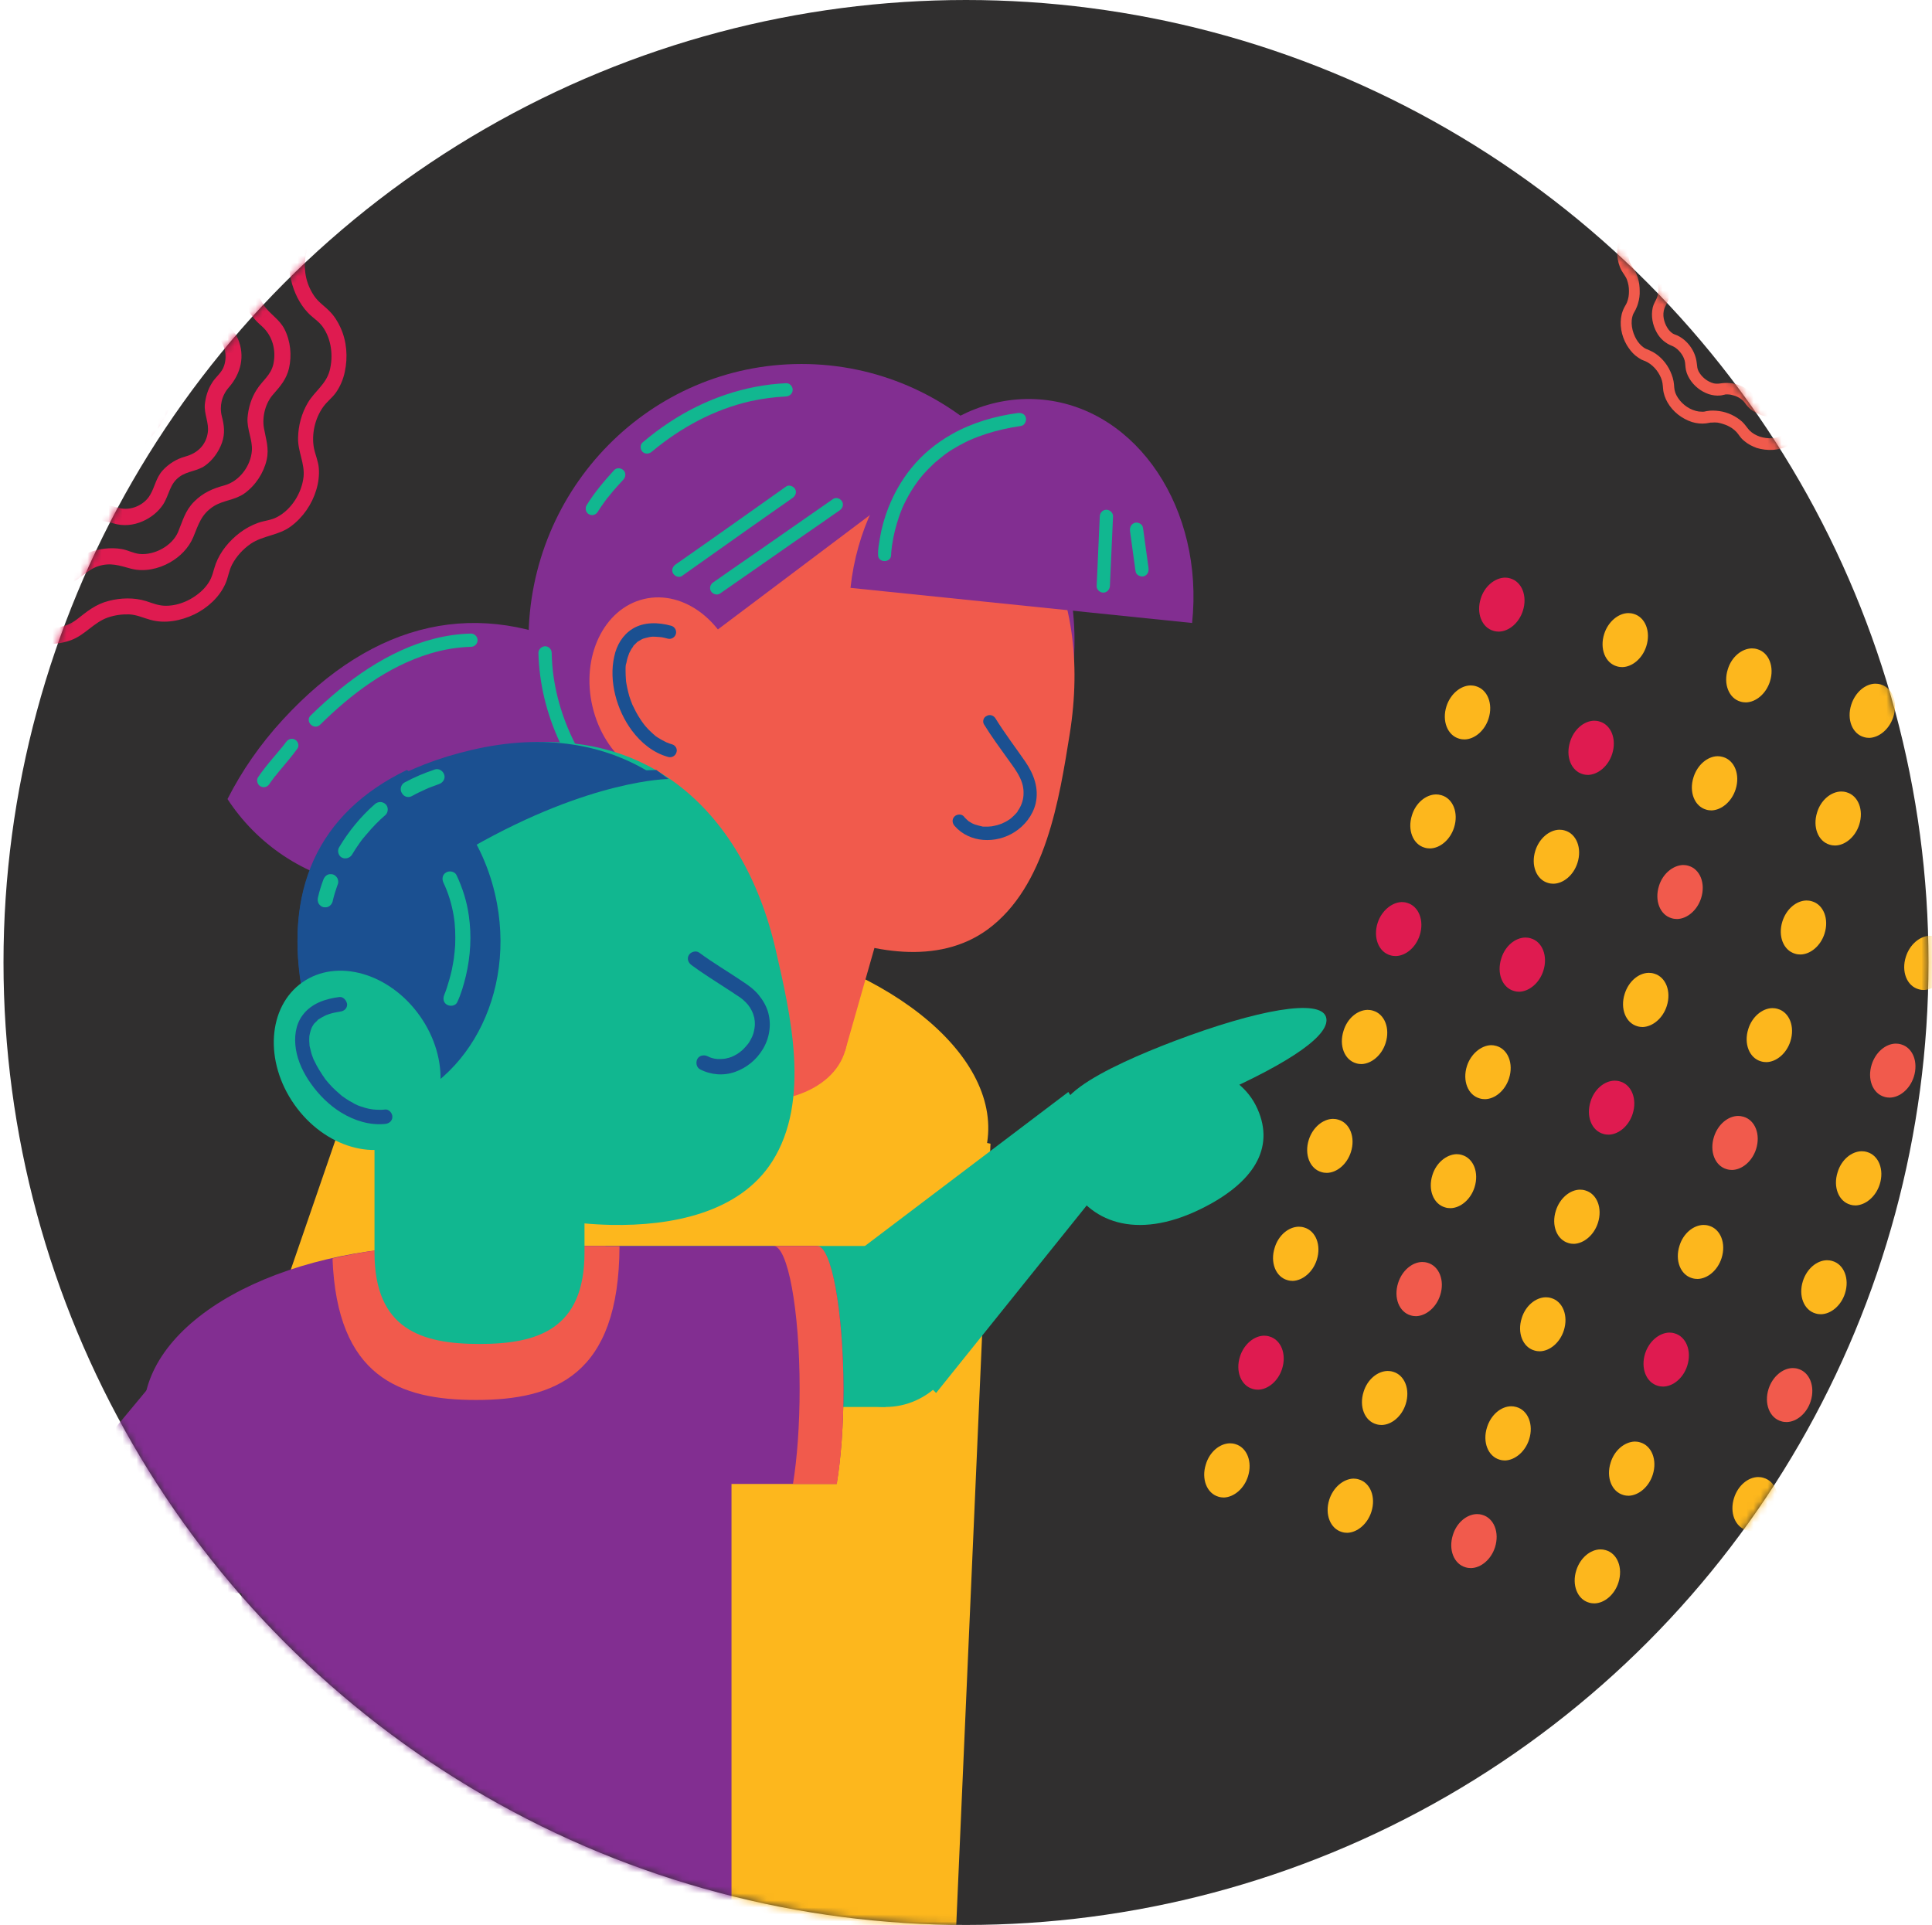 <?xml version="1.0" encoding="UTF-8"?> <svg xmlns="http://www.w3.org/2000/svg" width="276" height="275" viewBox="0 0 276 275" fill="none"><circle cx="138" cy="137.5" r="137.5" fill="#302F2F"></circle><mask id="mask0_555_1221" style="mask-type:alpha" maskUnits="userSpaceOnUse" x="0" y="0" width="276" height="275"><circle cx="138" cy="137.5" r="137.5" fill="#302F2F"></circle></mask><g mask="url(#mask0_555_1221)"><path d="M252.069 57.699C251.651 57.559 251.261 57.336 250.954 57.03C250.815 56.891 250.732 56.724 250.564 56.501C250.425 56.334 250.286 56.166 250.119 56.027C249.395 55.386 248.475 54.941 247.528 54.774C246.999 54.69 246.525 54.69 245.996 54.746C245.606 54.802 245.272 54.857 244.854 54.774C243.935 54.551 243.099 53.882 242.654 53.047C242.459 52.657 242.459 52.378 242.403 51.932C242.347 51.375 242.208 50.874 241.985 50.373C241.567 49.453 240.843 48.618 239.98 48.116C239.757 47.977 239.506 47.866 239.255 47.782C239.227 47.782 239.172 47.754 239.144 47.754C239.395 47.838 239.06 47.699 239.005 47.671C238.698 47.476 238.392 47.169 238.197 46.835C237.695 46.027 237.445 44.969 237.779 44.05C237.918 43.66 238.197 43.27 238.336 42.852C238.475 42.378 238.559 41.877 238.559 41.403C238.587 40.456 238.336 39.426 237.807 38.646C237.556 38.256 237.333 37.922 237.25 37.392C237.194 36.891 237.25 36.389 237.389 35.944C237.5 35.554 237.723 35.136 237.974 34.83C238.28 34.468 238.531 34.384 238.921 34.133C239.757 33.632 240.453 32.824 240.871 31.933C241.094 31.431 241.261 30.93 241.317 30.401C241.372 30.011 241.289 29.509 241.344 29.203C241.512 28.284 242.152 27.504 242.96 27.03C243.322 26.807 243.74 26.668 244.13 26.64C244.186 26.64 244.269 26.64 244.325 26.64C244.297 26.64 244.158 26.613 244.408 26.64C244.548 26.64 244.659 26.668 244.798 26.668C245.021 26.668 245.244 26.668 245.439 26.64C246.498 26.501 247.445 26.055 248.252 25.387C248.615 25.08 248.921 24.718 249.144 24.3C249.339 23.966 249.534 23.688 249.868 23.465C250.648 22.936 251.679 22.713 252.598 22.963C253.099 23.103 253.322 23.326 253.712 23.604C254.102 23.883 254.548 24.078 255.021 24.189C255.94 24.468 256.999 24.468 257.946 24.189C258.392 24.05 258.782 23.771 259.227 23.688C259.701 23.576 260.23 23.632 260.704 23.771C261.539 23.994 262.375 24.579 262.681 25.331C262.848 25.721 263.016 26.223 263.294 26.613C263.6 27.058 263.963 27.448 264.408 27.755C264.826 28.089 265.3 28.34 265.801 28.534C266.219 28.702 266.776 28.729 267.11 28.785C268.029 28.98 268.754 29.704 269.171 30.512C269.366 30.93 269.478 31.348 269.478 31.794C269.478 32.183 269.311 32.629 269.283 33.103C269.227 34.078 269.478 35.08 269.979 35.916C270.202 36.334 270.508 36.724 270.871 37.03C271.233 37.337 271.483 37.476 271.706 37.894C272.152 38.674 272.263 39.676 272.013 40.54C271.901 40.93 271.706 41.292 271.428 41.543C271.093 41.849 270.787 42.211 270.564 42.601C270.091 43.437 269.84 44.44 269.868 45.387C269.896 46.306 270.397 47.114 270.202 48.033C269.979 48.98 269.394 49.843 268.559 50.289C268.224 50.456 267.751 50.484 267.361 50.651C266.832 50.846 266.386 51.097 265.94 51.431C265.133 52.072 264.436 52.963 264.185 53.994C264.074 54.412 263.99 54.69 263.74 55.024C263.433 55.386 263.071 55.693 262.653 55.888C262.236 56.111 261.734 56.25 261.261 56.278C260.731 56.306 260.481 56.139 260.007 55.999C259.088 55.693 258.03 55.721 257.11 55.999C256.637 56.139 256.191 56.334 255.801 56.584C255.411 56.835 255.133 57.197 254.77 57.42C253.935 57.949 252.932 57.949 252.069 57.699C251.038 57.392 250.592 59.008 251.623 59.314C252.765 59.676 254.046 59.62 255.16 59.147C255.662 58.924 256.024 58.59 256.442 58.228C256.525 58.144 256.692 58.033 256.887 57.949C257.11 57.838 257.194 57.782 257.445 57.726C257.918 57.587 258.225 57.531 258.698 57.559C259.088 57.559 259.478 57.671 259.812 57.81C260.982 58.283 262.375 58.005 263.433 57.448C264.436 56.946 265.272 56.083 265.662 55.024C265.829 54.579 265.857 54.217 266.107 53.799C266.33 53.437 266.637 53.102 266.971 52.824C267.361 52.517 267.779 52.295 268.224 52.211C268.754 52.1 269.227 51.96 269.673 51.654C270.676 50.985 271.428 49.927 271.762 48.785C271.929 48.172 271.985 47.559 271.901 46.947C271.873 46.696 271.818 46.501 271.734 46.278C271.706 46.194 271.678 46.083 271.651 45.972C271.623 45.916 271.623 45.86 271.623 45.804C271.623 45.777 271.595 45.609 271.595 45.721C271.511 44.857 271.706 44.05 272.18 43.353C272.375 43.047 272.793 42.74 273.043 42.378C273.35 41.961 273.573 41.431 273.712 40.93C273.99 39.76 273.879 38.507 273.35 37.42C273.127 36.947 272.793 36.529 272.403 36.194C272.18 35.999 272.124 35.999 271.929 35.805C271.762 35.637 271.706 35.554 271.567 35.359C271.316 34.969 271.177 34.635 271.093 34.189C271.01 33.883 270.982 33.353 271.038 33.075C271.121 32.545 271.261 32.072 271.205 31.543C271.149 30.902 270.954 30.317 270.648 29.732C270.091 28.674 269.171 27.81 268.057 27.392C267.834 27.309 267.612 27.253 267.389 27.225C267.054 27.17 266.943 27.197 266.692 27.114C266.247 27.002 265.885 26.807 265.495 26.501C265.16 26.25 264.854 25.888 264.631 25.526C264.408 25.136 264.325 24.691 264.046 24.273C263.433 23.298 262.431 22.601 261.344 22.267C260.759 22.072 260.091 21.989 259.478 22.072C259.172 22.1 258.865 22.156 258.587 22.239C258.308 22.351 258.03 22.49 257.751 22.601C257.835 22.573 257.64 22.629 257.612 22.657C257.5 22.685 257.361 22.713 257.25 22.741C257.055 22.796 256.915 22.796 256.665 22.796C256.191 22.796 255.857 22.768 255.411 22.601C255.021 22.49 254.715 22.267 254.408 22.044C253.963 21.682 253.406 21.459 252.849 21.348C251.623 21.125 250.342 21.32 249.255 21.961C248.754 22.239 248.336 22.629 248.002 23.075C247.723 23.465 247.612 23.743 247.305 24.05C246.748 24.607 245.857 24.997 245.133 25.025C245.021 25.025 244.91 25.025 244.798 25.025C244.743 25.025 244.687 25.025 244.631 24.997C244.715 24.997 244.854 24.997 244.464 24.969C244.186 24.941 243.879 24.997 243.601 25.025C243.071 25.108 242.542 25.331 242.069 25.637C241.066 26.278 240.258 27.225 239.896 28.367C239.729 28.869 239.729 29.37 239.729 29.899C239.729 30.122 239.729 30.261 239.673 30.401C239.617 30.624 239.562 30.874 239.45 31.097C239.311 31.431 239.033 31.849 238.754 32.156C238.448 32.49 238.169 32.629 237.751 32.88C236.804 33.409 236.163 34.412 235.829 35.442C235.467 36.64 235.495 38.005 236.108 39.091C236.303 39.453 236.581 39.76 236.721 40.15C236.86 40.623 236.916 40.93 236.916 41.403C236.916 41.793 236.832 42.211 236.693 42.573C236.526 42.963 236.219 43.437 236.108 43.91C235.829 45.136 236.08 46.445 236.693 47.531C237.194 48.423 237.946 49.063 238.893 49.426C239.59 49.704 240.286 50.484 240.565 51.208C240.76 51.682 240.732 51.988 240.787 52.462C240.843 53.047 241.038 53.576 241.344 54.077C241.957 55.108 242.96 55.916 244.102 56.306C244.631 56.473 245.188 56.556 245.746 56.501C245.913 56.473 246.052 56.473 246.191 56.417C246.219 56.417 246.525 56.361 246.386 56.361C246.609 56.334 246.832 56.334 247.055 56.361C247.083 56.361 247.11 56.361 247.25 56.389C247.361 56.417 247.473 56.445 247.584 56.473C247.807 56.529 247.974 56.584 248.141 56.668C248.559 56.863 248.837 57.058 249.144 57.392C249.283 57.559 249.311 57.615 249.478 57.838C249.645 58.033 249.812 58.228 250.007 58.395C250.481 58.785 251.01 59.063 251.595 59.258C252.013 59.398 252.514 59.091 252.626 58.673C252.765 58.256 252.486 57.838 252.069 57.699Z" fill="#F15A4C"></path><path d="M251.4 62.378C250.843 62.183 250.341 61.904 249.924 61.486C249.589 61.124 249.283 60.623 248.893 60.261C248.002 59.453 246.832 58.896 245.634 58.729C245.021 58.645 244.436 58.617 243.823 58.729C243.545 58.785 243.406 58.84 243.099 58.812C242.793 58.812 242.57 58.785 242.263 58.701C241.094 58.395 240.035 57.531 239.478 56.445C239.367 56.222 239.283 55.999 239.227 55.721C239.172 55.47 239.172 55.247 239.144 54.941C239.088 54.272 238.893 53.659 238.614 53.047C238.113 51.932 237.222 50.902 236.135 50.289C235.857 50.15 235.578 50.01 235.3 49.899C235.16 49.843 235.188 49.843 235.272 49.899C235.133 49.843 234.993 49.76 234.854 49.676C234.436 49.398 234.046 48.952 233.768 48.478C233.155 47.42 232.849 45.999 233.322 44.857C233.406 44.662 233.573 44.439 233.656 44.244C233.796 43.938 233.935 43.632 234.018 43.297C234.186 42.74 234.269 42.127 234.241 41.542C234.241 40.345 233.935 39.091 233.211 38.144C232.486 37.169 232.459 35.776 232.849 34.579C233.016 34.05 233.294 33.548 233.656 33.158C234.018 32.74 234.408 32.601 234.91 32.295C235.94 31.654 236.776 30.651 237.25 29.537C237.528 28.924 237.695 28.311 237.751 27.643C237.807 27.114 237.695 26.584 237.807 26.111C238.085 24.941 238.977 23.938 240.063 23.353C240.536 23.102 241.094 22.935 241.567 22.935C241.762 22.935 242.068 22.991 242.347 22.991C242.681 22.991 242.988 22.963 243.322 22.908C244.52 22.74 245.662 22.155 246.553 21.348C246.999 20.958 247.361 20.484 247.639 19.955C247.862 19.537 248.224 19.175 248.642 18.924C249.673 18.284 250.982 18.033 252.18 18.367C252.765 18.534 253.099 18.813 253.545 19.147C254.018 19.481 254.603 19.732 255.16 19.899C256.302 20.233 257.584 20.261 258.726 19.927C259.283 19.76 259.784 19.426 260.341 19.286C260.954 19.147 261.595 19.175 262.18 19.342C263.294 19.648 264.408 20.345 264.882 21.403C264.937 21.515 264.909 21.487 264.965 21.654C265.021 21.821 265.077 21.96 265.16 22.128C265.272 22.406 265.411 22.657 265.578 22.908C265.94 23.437 266.386 23.938 266.887 24.328C267.416 24.746 267.973 25.08 268.614 25.331C269.143 25.554 269.784 25.61 270.23 25.665C271.428 25.832 272.402 26.779 272.96 27.81C273.238 28.311 273.433 28.896 273.461 29.453C273.489 30.038 273.294 30.512 273.238 31.125C273.099 32.322 273.433 33.604 273.99 34.662C274.269 35.164 274.631 35.665 275.049 36.055C275.466 36.445 275.856 36.668 276.163 37.141C276.776 38.144 276.943 39.453 276.636 40.595C276.497 41.125 276.246 41.682 275.856 42.044C275.439 42.434 275.076 42.852 274.77 43.353C274.157 44.384 273.851 45.665 273.907 46.863C273.934 47.448 274.074 47.977 274.269 48.534C274.436 49.063 274.436 49.648 274.297 50.205C274.018 51.375 273.294 52.489 272.235 53.074C271.985 53.214 271.817 53.297 271.539 53.353C271.65 53.325 271.205 53.409 271.149 53.409C270.982 53.437 270.815 53.492 270.675 53.548C270.035 53.771 269.45 54.077 268.948 54.495C267.918 55.275 267.054 56.389 266.72 57.67C266.581 58.172 266.469 58.562 266.135 58.98C265.773 59.481 265.272 59.871 264.714 60.15C264.185 60.456 263.545 60.651 262.932 60.679C262.291 60.707 261.845 60.567 261.288 60.372C260.146 59.955 258.837 59.982 257.695 60.317C257.138 60.484 256.553 60.707 256.052 61.041C255.578 61.347 255.188 61.821 254.715 62.099C253.851 62.712 252.542 62.74 251.4 62.378C250.369 62.072 249.924 63.687 250.954 63.993C252.43 64.439 254.074 64.383 255.467 63.687C255.773 63.548 256.024 63.353 256.302 63.158C256.469 63.019 256.776 62.712 256.859 62.629C257.305 62.267 257.751 62.072 258.28 61.932C258.837 61.765 259.283 61.709 259.896 61.737C260.453 61.765 260.926 61.96 261.428 62.127C262.82 62.629 264.464 62.267 265.745 61.598C266.943 60.957 267.946 59.871 268.391 58.562C268.475 58.283 268.531 58.005 268.614 57.726C268.698 57.503 268.865 57.225 269.004 56.974C269.311 56.501 269.728 56.055 270.202 55.721C270.703 55.358 271.177 55.136 271.762 55.024C271.957 54.968 272.291 54.941 272.542 54.829C272.876 54.69 273.182 54.551 273.489 54.356C274.714 53.52 275.634 52.239 275.996 50.818C276.191 50.066 276.246 49.314 276.107 48.562C276.051 48.283 275.968 48.033 275.884 47.754C275.829 47.615 275.801 47.503 275.773 47.364C275.745 47.197 275.717 47.141 275.717 47.058C275.606 45.971 275.856 44.913 276.441 44.022C276.72 43.604 277.221 43.214 277.556 42.74C277.973 42.183 278.252 41.515 278.391 40.846C278.698 39.425 278.53 37.894 277.834 36.584C277.5 35.971 277.082 35.47 276.525 35.052C276.469 34.997 276.386 34.941 276.274 34.829C276.191 34.746 276.107 34.662 276.024 34.579C275.856 34.412 275.717 34.189 275.578 33.938C275.299 33.437 275.132 32.963 275.021 32.378C274.937 31.96 274.937 31.348 275.021 30.93C275.16 30.233 275.271 29.621 275.16 28.924C275.049 28.228 274.798 27.532 274.464 26.919C273.739 25.637 272.57 24.551 271.149 24.133C270.508 23.938 270.063 24.022 269.45 23.827C268.976 23.688 268.447 23.381 268.057 23.075C267.584 22.685 267.194 22.267 266.915 21.738C266.636 21.264 266.525 20.679 266.191 20.178C265.411 18.98 264.13 18.116 262.765 17.754C262.013 17.532 261.205 17.504 260.425 17.615C260.091 17.671 259.756 17.727 259.45 17.866C259.283 17.922 259.116 18.005 258.976 18.089C258.921 18.116 258.837 18.144 258.781 18.2C258.754 18.228 258.698 18.228 258.67 18.256C258.726 18.228 258.726 18.228 258.67 18.256C257.639 18.646 256.553 18.618 255.522 18.284C255.105 18.144 254.631 17.866 254.325 17.615C253.768 17.169 253.099 16.863 252.403 16.724C250.954 16.445 249.366 16.696 248.085 17.42C247.472 17.754 246.971 18.228 246.553 18.785C246.219 19.231 246.052 19.648 245.69 20.038C245.3 20.428 244.882 20.707 244.353 20.958C244.13 21.069 243.907 21.153 243.628 21.208C243.517 21.236 243.378 21.264 243.266 21.292C243.071 21.348 243.016 21.348 242.876 21.348C242.737 21.348 242.598 21.348 242.458 21.348C242.403 21.348 242.124 21.32 242.236 21.348C241.846 21.292 241.511 21.292 241.121 21.348C240.425 21.431 239.729 21.682 239.116 22.044C237.862 22.796 236.86 23.966 236.386 25.331C236.163 25.972 236.163 26.584 236.191 27.253C236.191 27.392 236.191 27.532 236.163 27.671C236.163 27.782 236.163 27.754 236.135 27.921C236.08 28.228 235.968 28.562 235.857 28.841C235.439 29.788 234.715 30.623 233.768 31.097C232.542 31.71 231.734 32.935 231.344 34.217C230.871 35.637 230.927 37.309 231.651 38.645C231.901 39.091 232.264 39.509 232.431 39.983C232.626 40.54 232.709 41.013 232.709 41.57C232.709 42.155 232.654 42.601 232.431 43.186C232.375 43.325 232.264 43.548 232.124 43.771C231.929 44.105 231.79 44.467 231.679 44.857C231.317 46.334 231.623 47.949 232.375 49.258C232.709 49.815 233.127 50.372 233.628 50.79C233.879 50.985 234.158 51.18 234.436 51.347C234.576 51.403 234.687 51.459 234.826 51.514C234.91 51.542 234.993 51.57 235.049 51.598C236.052 52.044 236.86 52.963 237.277 53.966C237.528 54.551 237.528 54.968 237.584 55.553C237.64 56.25 237.89 56.918 238.225 57.503C238.977 58.812 240.258 59.815 241.706 60.289C242.347 60.484 243.043 60.567 243.712 60.484C243.879 60.456 244.046 60.428 244.213 60.4C244.297 60.372 244.353 60.372 244.436 60.372C244.603 60.344 244.241 60.372 244.52 60.372C244.798 60.344 245.077 60.344 245.355 60.372C245.495 60.4 245.829 60.456 246.052 60.539C246.33 60.623 246.553 60.707 246.748 60.79C247.277 61.041 247.695 61.319 248.085 61.737C248.28 61.96 248.308 62.016 248.475 62.239C248.67 62.517 248.893 62.768 249.171 62.991C249.729 63.464 250.369 63.798 251.066 64.021C251.483 64.161 251.985 63.854 252.096 63.436C252.124 62.963 251.846 62.517 251.4 62.378Z" fill="#F15A4C"></path><path d="M9.5 68C18.337 68 25.5 60.837 25.5 52C25.5 43.163 18.337 36 9.5 36C0.663 36 -6.5 43.163 -6.5 52C-6.5 60.837 0.663 68 9.5 68Z" fill="#DF1B50"></path><path d="M4.957 81.42C3.293 80.828 2.757 79.618 1.544 78.548C0.501 77.619 -0.825 76.943 -2.179 76.633C-3.617 76.295 -4.774 76.661 -6.184 76.661C-8.102 76.661 -10.076 75.254 -10.951 73.592C-11.656 72.269 -11.43 70.72 -11.994 69.313C-12.558 67.933 -13.461 66.722 -14.646 65.821C-15.604 65.089 -16.817 64.836 -17.72 64.019C-19.215 62.696 -19.976 60.218 -19.356 58.304C-18.933 56.952 -18.171 55.967 -18.03 54.503C-17.889 53.039 -18.087 51.518 -18.679 50.195C-19.017 49.463 -19.553 48.871 -19.863 48.111C-20.258 47.126 -20.315 46.056 -20.089 45.042C-19.666 42.931 -18.566 42.086 -16.902 41.016C-14.42 39.383 -13.348 36.652 -13.292 33.808C-13.263 32.006 -12.135 30.373 -10.64 29.416C-9.089 28.43 -7.651 28.853 -5.93 28.599C-4.576 28.402 -3.279 27.867 -2.151 27.051C-0.909 26.15 -0.402 24.855 0.642 23.813C1.883 22.574 3.914 22.067 5.606 22.349C7.214 22.602 8.342 23.925 9.865 24.432C11.191 24.883 12.657 24.967 14.039 24.742C15.845 24.432 17.114 23.334 19.032 23.644C20.724 23.925 22.416 24.911 23.178 26.488C23.883 27.952 24.391 29.162 25.688 30.261C26.732 31.133 27.973 31.837 29.299 32.091C31.273 32.485 32.711 32.935 33.84 34.765C34.799 36.314 34.629 37.581 34.432 39.27C34.234 40.734 34.488 42.199 35.081 43.55C35.617 44.789 36.378 45.718 37.394 46.591C38.917 47.942 39.481 49.998 39.058 51.997C38.691 53.63 37.506 54.334 36.66 55.685C35.899 56.868 35.475 58.276 35.363 59.683C35.25 61.344 36.096 62.809 35.983 64.385C35.814 66.582 34.206 68.749 32.063 69.341C30.398 69.791 29.017 70.383 27.747 71.65C26.422 72.973 26.111 74.409 25.434 76.014C24.588 77.985 22.078 79.336 19.962 79.139C19.06 79.055 18.242 78.576 17.368 78.435C16.578 78.294 15.76 78.294 14.97 78.379C13.447 78.548 11.924 79.111 10.711 80.124C8.991 81.617 7.27 82.067 4.957 81.42C3.547 81.025 2.926 83.222 4.337 83.616C6.114 84.123 8.032 84.179 9.78 83.475C11.388 82.856 12.375 81.42 14.039 80.885C15.816 80.322 17.057 80.8 18.75 81.251C20.611 81.729 22.642 81.279 24.278 80.35C25.716 79.533 26.957 78.294 27.606 76.746C28.368 74.916 28.734 73.451 30.568 72.297C31.95 71.453 33.558 71.453 34.911 70.495C36.491 69.369 37.675 67.567 38.099 65.68C38.465 64.019 37.986 62.752 37.704 61.147C37.422 59.514 37.929 57.544 39.058 56.305C40.073 55.15 40.919 54.165 41.286 52.616C41.709 50.758 41.511 48.731 40.637 47.013C39.904 45.577 38.493 44.845 37.647 43.55C36.547 41.861 36.66 40.284 36.942 38.426C37.45 35.103 35.052 31.499 31.978 30.317C30.342 29.697 28.791 29.838 27.324 28.656C25.858 27.473 25.632 25.756 24.532 24.348C22.416 21.588 18.411 20.518 15.224 21.926C13.673 22.602 12.121 22.799 10.457 22.236C9.611 21.926 9.019 21.363 8.257 20.913C7.468 20.434 6.593 20.181 5.691 20.068C3.942 19.843 2.109 20.181 0.585 21.025C-0.938 21.87 -1.53 23.165 -2.63 24.404C-3.702 25.615 -5.451 26.403 -7.058 26.375C-8.807 26.347 -10.274 26.459 -11.797 27.417C-13.263 28.346 -14.476 29.726 -15.125 31.358C-15.745 32.963 -15.294 34.653 -15.915 36.23C-16.592 37.975 -17.776 38.764 -19.271 39.721C-20.738 40.678 -21.697 42.255 -22.176 43.916C-22.656 45.605 -22.628 47.52 -21.922 49.125C-21.64 49.773 -21.161 50.307 -20.851 50.955C-20.399 51.912 -20.23 53.01 -20.315 54.052C-20.456 55.995 -21.81 57.431 -21.866 59.43C-21.922 61.401 -21.217 63.428 -19.976 64.948C-18.764 66.413 -17.071 66.666 -15.745 67.877C-15.012 68.552 -14.42 69.397 -14.081 70.298C-13.715 71.255 -13.828 72.241 -13.574 73.226C-12.643 76.802 -8.722 79.336 -5.084 78.801C-3.222 78.52 -1.389 78.942 0.05 80.237C0.726 80.856 1.15 81.673 1.883 82.264C2.616 82.856 3.462 83.25 4.337 83.559C5.747 84.123 6.339 81.898 4.957 81.42Z" fill="#DF1B50"></path><path d="M6.05 74.492C4.779 74.041 4.327 72.999 3.339 72.182C2.464 71.449 1.362 70.942 0.233 70.745C-0.868 70.547 -1.857 70.885 -2.902 70.801C-4.342 70.688 -5.923 69.449 -6.347 68.04C-6.657 66.997 -6.573 65.983 -7.053 64.941C-7.561 63.87 -8.38 62.884 -9.368 62.208C-10.13 61.701 -10.949 61.56 -11.599 60.883C-12.728 59.7 -13.011 57.869 -12.333 56.404C-11.429 54.488 -11.175 52.375 -12.107 50.374C-12.757 49.022 -13.491 48.092 -13.095 46.458C-12.728 44.937 -11.825 44.429 -10.639 43.584C-8.945 42.373 -7.9 40.344 -7.843 38.259C-7.815 36.851 -7.335 35.695 -6.121 34.822C-4.907 33.977 -3.805 34.287 -2.45 34.118C-0.219 33.808 1.165 32.54 2.435 30.821C3.282 29.666 4.807 29.074 6.219 29.243C7.546 29.384 8.507 30.511 9.777 30.906C10.765 31.216 11.81 31.3 12.827 31.159C14.126 30.962 15.199 30.145 16.526 30.258C17.966 30.399 19.293 31.188 19.886 32.512C20.366 33.582 20.875 34.512 21.778 35.301C22.569 35.977 23.529 36.541 24.574 36.794C26.042 37.16 27.115 37.301 28.047 38.682C28.922 40.006 28.584 41.049 28.499 42.486C28.414 43.556 28.668 44.655 29.092 45.641C29.515 46.599 30.137 47.275 30.899 47.98C32.085 49.05 32.509 50.684 32.029 52.206C31.718 53.248 30.814 53.812 30.278 54.713C29.685 55.643 29.374 56.714 29.261 57.784C29.148 59.165 29.883 60.433 29.685 61.785C29.431 63.617 28.16 64.772 26.466 65.222C25.223 65.561 24.094 66.265 23.247 67.195C22.258 68.293 22.145 69.533 21.439 70.716C20.592 72.182 18.644 72.999 17.034 72.576C15.82 72.266 14.803 71.956 13.533 72.125C12.403 72.294 11.302 72.717 10.398 73.421C9.015 74.548 7.801 74.971 6.05 74.492C4.638 74.097 4.017 76.295 5.429 76.689C6.615 77.028 7.857 77.112 9.043 76.83C10.455 76.492 11.189 75.478 12.432 74.858C13.73 74.21 14.916 74.379 16.215 74.774C17.599 75.196 19.067 75.055 20.395 74.464C21.552 73.957 22.597 73.139 23.303 72.069C24.207 70.66 24.207 69.111 25.703 68.068C26.776 67.307 28.16 67.307 29.261 66.547C30.391 65.758 31.266 64.518 31.718 63.222C32.17 61.898 32.029 60.771 31.69 59.475C31.323 58.01 31.69 56.488 32.678 55.361C34.401 53.389 35.05 50.882 33.977 48.374C33.441 47.163 32.537 46.627 31.746 45.669C30.73 44.429 30.786 43.105 30.984 41.668C31.323 38.992 29.798 36.259 27.341 35.132C26.127 34.568 24.828 34.737 23.698 33.92C22.371 32.962 22.23 31.582 21.298 30.399C19.66 28.342 16.554 27.412 14.098 28.426C12.77 28.962 11.584 29.243 10.172 28.68C8.93 28.173 8.139 27.299 6.728 27.074C5.4 26.877 3.988 27.074 2.774 27.666C1.419 28.342 0.911 29.328 0.007 30.427C-0.84 31.469 -2.224 31.948 -3.523 31.92C-4.907 31.892 -6.064 32.089 -7.25 32.878C-8.295 33.582 -9.17 34.568 -9.679 35.724C-10.243 36.991 -9.905 38.259 -10.328 39.499C-10.808 40.908 -11.768 41.528 -12.926 42.316C-13.999 43.021 -14.761 44.204 -15.157 45.416C-15.58 46.712 -15.637 48.177 -15.185 49.473C-14.705 50.882 -13.717 51.755 -13.773 53.361C-13.83 54.882 -14.874 56.009 -14.987 57.531C-15.1 59.108 -14.592 60.715 -13.66 61.954C-12.954 62.884 -12.107 63.363 -11.119 63.87C-9.481 64.715 -8.916 66.152 -8.69 67.871C-8.323 70.773 -5.358 73.196 -2.422 73.111C-0.727 73.055 0.685 72.801 2.068 74.069C2.548 74.52 2.859 75.112 3.367 75.562C3.988 76.098 4.694 76.436 5.457 76.718C6.812 77.197 7.405 74.999 6.05 74.492Z" fill="#DF1B50"></path><path d="M4.353 89.356C3.235 88.966 2.229 88.381 1.503 87.433C0.944 86.709 0.413 86.04 -0.286 85.455C-1.655 84.368 -3.304 83.588 -5.036 83.309C-6.909 82.975 -8.753 83.727 -10.597 83.337C-12.889 82.836 -15.097 81.052 -15.935 78.851C-16.578 77.179 -16.354 75.368 -17.137 73.696C-17.919 72.024 -19.177 70.519 -20.741 69.488C-22.279 68.457 -23.816 68.206 -24.933 66.562C-26.219 64.695 -26.89 61.909 -25.911 59.763C-25.129 58.063 -24.43 56.614 -24.402 54.664C-24.374 52.908 -24.766 51.041 -25.66 49.508C-26.191 48.617 -26.75 47.892 -27.001 46.861C-27.281 45.607 -27.169 44.214 -26.806 42.988C-26.47 41.957 -25.967 40.954 -25.213 40.174C-24.514 39.421 -23.62 39.115 -22.782 38.529C-21.3 37.498 -20.127 36.022 -19.4 34.377C-18.646 32.733 -18.646 31.229 -18.562 29.473C-18.45 27.188 -16.745 25.126 -14.845 24.012C-12.917 22.897 -11.24 23.426 -9.2 23.12C-7.384 22.869 -5.651 22.089 -4.198 20.946C-2.689 19.748 -2.046 17.853 -0.537 16.739C1.307 15.373 4.018 14.872 6.226 15.596C7.986 16.181 9.216 17.602 11.088 18.104C12.709 18.55 14.469 18.606 16.118 18.243C16.929 18.076 17.627 17.742 18.354 17.407C19.5 16.878 20.701 16.739 21.959 16.962C24.166 17.324 26.458 18.634 27.408 20.723C28.218 22.535 28.917 24.039 30.51 25.321C31.907 26.464 33.556 27.328 35.344 27.578C37.72 27.885 39.508 29 40.738 31.089C41.325 32.093 41.744 33.235 41.772 34.433C41.8 35.409 41.409 36.328 41.353 37.303C41.241 39.115 41.688 40.926 42.498 42.542C42.89 43.294 43.365 44.019 43.952 44.632C44.622 45.384 45.517 45.858 46.103 46.694C47.361 48.45 47.64 50.93 47.081 52.992C46.55 54.914 44.958 55.89 43.98 57.534C43.085 59.038 42.61 60.822 42.582 62.55C42.526 64.472 43.56 66.2 43.365 68.123C43.113 70.408 41.66 72.776 39.592 73.863C38.726 74.337 37.776 74.365 36.854 74.699C35.931 75.033 35.065 75.507 34.283 76.092C32.774 77.235 31.488 78.767 30.817 80.551C30.482 81.47 30.37 82.362 29.811 83.226C29.169 84.229 28.218 85.009 27.184 85.594C26.123 86.18 24.921 86.542 23.691 86.542C22.657 86.542 21.819 86.18 20.869 85.873C19.164 85.344 17.236 85.399 15.531 85.845C13.659 86.319 12.43 87.35 10.976 88.492C9.076 89.969 6.477 89.969 4.353 89.356C2.956 88.938 2.341 91.14 3.738 91.53C5.834 92.143 8.126 92.198 10.166 91.446C12.178 90.694 13.408 88.91 15.42 88.214C16.398 87.879 17.432 87.74 18.438 87.768C19.555 87.824 20.45 88.269 21.484 88.548C23.58 89.133 25.843 88.687 27.771 87.768C29.644 86.848 31.32 85.344 32.187 83.421C32.606 82.501 32.69 81.526 33.165 80.634C33.78 79.464 34.73 78.433 35.82 77.681C37.608 76.482 39.788 76.51 41.548 75.201C43.281 73.919 44.566 72.052 45.181 69.99C45.489 68.987 45.628 67.9 45.544 66.869C45.461 65.866 45.041 64.974 44.846 63.999C44.483 62.048 44.986 59.791 46.159 58.147C46.69 57.395 47.417 56.865 47.948 56.141C48.59 55.249 49.038 54.19 49.261 53.103C49.708 51.013 49.541 48.756 48.646 46.806C48.255 45.942 47.752 45.134 47.081 44.465C46.327 43.685 45.489 43.183 44.874 42.264C43.644 40.452 43.281 38.307 43.728 36.189C44.622 31.981 41.968 27.383 37.971 25.823C37.021 25.461 36.127 25.433 35.149 25.238C34.031 25.015 32.969 24.43 32.075 23.733C31.209 23.064 30.482 22.228 29.979 21.253C29.504 20.305 29.28 19.33 28.638 18.466C26.206 15.067 21.12 13.534 17.292 15.345C15.336 16.265 13.296 16.46 11.228 15.791C9.272 15.15 7.958 13.562 5.834 13.172C3.683 12.754 1.391 13.116 -0.593 14.064C-1.459 14.482 -2.326 15.095 -2.996 15.791C-3.751 16.572 -4.142 17.602 -4.869 18.411C-6.266 19.971 -8.474 20.974 -10.597 20.946C-12.693 20.919 -14.426 21.002 -16.27 22.172C-18.087 23.287 -19.568 24.987 -20.35 26.965C-21.105 28.86 -20.602 30.811 -21.244 32.733C-22.027 35.046 -23.592 36.245 -25.548 37.471C-27.225 38.529 -28.371 40.313 -28.985 42.18C-29.684 44.325 -29.712 46.75 -28.818 48.812C-28.454 49.676 -27.812 50.344 -27.42 51.181C-26.945 52.212 -26.75 53.354 -26.75 54.469C-26.75 55.5 -26.917 56.531 -27.337 57.478C-27.756 58.453 -28.315 59.261 -28.538 60.32C-28.985 62.55 -28.538 64.946 -27.448 66.924C-26.554 68.624 -25.157 69.99 -23.368 70.742C-21.468 71.55 -19.987 72.916 -19.149 74.838C-18.31 76.761 -18.646 78.823 -17.612 80.718C-16.522 82.641 -14.733 84.173 -12.693 85.037C-11.771 85.427 -10.793 85.678 -9.815 85.706C-8.725 85.762 -7.691 85.371 -6.601 85.399C-4.589 85.455 -2.465 86.347 -1.124 87.852C-0.453 88.576 -0.006 89.384 0.776 90.025C1.643 90.722 2.621 91.168 3.655 91.53C5.136 92.031 5.723 89.83 4.353 89.356Z" fill="#DF1B50"></path><path d="M114.5 131C136.039 131 153.5 113.315 153.5 91.5C153.5 69.685 136.039 52 114.5 52C92.961 52 75.5 69.685 75.5 91.5C75.5 113.315 92.961 131 114.5 131Z" fill="#822E91"></path><path d="M141.02 163.237C143.036 150.364 126.027 137.008 103.031 133.408C80.035 129.807 59.758 137.324 57.743 150.198C55.727 163.072 72.735 176.427 95.731 180.028C118.728 183.628 139.004 176.111 141.02 163.237Z" fill="#FDB71D"></path><path d="M131.081 113.806L98.373 104.484L88.02 140.808L120.728 150.131L131.081 113.806Z" fill="#F15A4C"></path><path d="M152.821 104.833C151.328 114.121 149.42 126.67 141.097 132.779C133.991 137.975 124.258 136.068 116.544 132.779C96.996 124.459 85.466 106.492 89.198 86.507C92.71 67.849 105.125 59.612 124.618 62.597C147.567 66.108 156.111 84.241 152.821 104.833Z" fill="#F15A4C"></path><path d="M81.181 106L138.5 62.88L101.2 58L78.5 99.65L81.181 106Z" fill="#822E91"></path><path d="M79.682 114.738C84.184 108.136 85.45 100.342 83.818 93.13C68.457 85.363 53.517 88.525 40.378 102.838C37.142 106.361 34.526 110.161 32.5 114.155C34.526 117.262 37.199 120.036 40.519 122.255C53.432 130.826 70.96 127.47 79.682 114.738Z" fill="#822E91"></path><path d="M96.5 112.056L92.955 124L81.5 106L96.5 112.056Z" fill="#822E91"></path><path d="M98.112 111.436C103.861 110.077 107.154 103.186 105.466 96.045C103.778 88.904 97.749 84.216 92 85.575C86.251 86.933 82.959 93.824 84.647 100.965C86.335 108.107 92.363 112.795 98.112 111.436Z" fill="#F15A4C"></path><path d="M95.998 106.333C95.803 106.277 95.608 106.221 95.441 106.138C95.385 106.11 95.329 106.082 95.274 106.082C95.246 106.082 95.079 105.998 95.218 106.054C95.357 106.11 95.19 106.026 95.162 106.026C95.106 105.998 95.051 105.971 94.995 105.943C94.633 105.776 94.271 105.553 93.909 105.33C93.825 105.274 93.742 105.219 93.658 105.163C93.435 104.996 93.602 105.135 93.658 105.163C93.63 105.135 93.602 105.107 93.575 105.079C93.407 104.94 93.24 104.801 93.073 104.634C92.767 104.355 92.46 104.049 92.182 103.714C92.126 103.631 92.043 103.547 91.987 103.464C91.82 103.241 91.959 103.436 91.987 103.464C91.959 103.436 91.931 103.408 91.903 103.352C91.764 103.157 91.625 102.99 91.513 102.795C91.263 102.433 91.04 102.043 90.845 101.681C90.761 101.486 90.65 101.319 90.566 101.124C90.51 101.04 90.483 100.929 90.427 100.845C90.399 100.79 90.371 100.734 90.343 100.678C90.399 100.79 90.399 100.817 90.343 100.678C90.176 100.26 90.037 99.87 89.898 99.453C89.786 99.035 89.675 98.617 89.591 98.199C89.563 98.004 89.508 97.809 89.48 97.614C89.48 97.558 89.48 97.503 89.452 97.475C89.424 97.336 89.48 97.726 89.452 97.531C89.452 97.419 89.424 97.308 89.424 97.168C89.396 96.751 89.368 96.361 89.368 95.943C89.368 95.581 89.341 95.135 89.452 94.773C89.368 95.079 89.452 94.801 89.48 94.717C89.508 94.634 89.508 94.55 89.535 94.466C89.563 94.272 89.619 94.104 89.675 93.909C89.731 93.742 89.786 93.575 89.842 93.436C89.87 93.408 89.898 93.213 89.925 93.213C89.925 93.213 89.842 93.436 89.898 93.297C89.925 93.241 89.953 93.185 89.981 93.129C90.065 92.99 90.121 92.851 90.204 92.712C90.232 92.656 90.51 92.322 90.483 92.266C90.483 92.266 90.316 92.461 90.427 92.35C90.455 92.322 90.483 92.266 90.51 92.238C90.566 92.182 90.622 92.127 90.678 92.071C90.789 91.96 90.928 91.82 91.04 91.709C91.207 91.57 90.873 91.82 91.095 91.681C91.179 91.625 91.235 91.57 91.318 91.542C91.485 91.43 91.653 91.347 91.82 91.263C91.987 91.18 91.597 91.347 91.764 91.291C91.82 91.263 91.847 91.263 91.903 91.235C91.987 91.207 92.098 91.18 92.182 91.152C92.377 91.096 92.572 91.068 92.767 91.013C92.878 90.985 92.516 91.04 92.711 91.013C92.767 91.013 92.85 91.013 92.906 90.985C93.017 90.985 93.129 90.957 93.212 90.957C93.463 90.957 93.686 90.957 93.937 90.985C94.076 90.985 94.187 91.013 94.327 91.013C94.048 90.985 94.466 91.04 94.549 91.04C94.828 91.096 95.106 91.152 95.385 91.235C95.886 91.375 96.416 91.068 96.555 90.567C96.694 90.066 96.388 89.536 95.886 89.397C94.076 88.896 91.987 88.812 90.343 89.843C88.951 90.706 88.087 92.182 87.753 93.77C86.945 97.336 88.115 101.458 90.26 104.355C91.569 106.11 93.324 107.558 95.469 108.143C95.97 108.283 96.499 107.976 96.638 107.475C96.806 107.001 96.499 106.472 95.998 106.333Z" fill="#1B5091"></path><path d="M140.593 103.52C141.652 105.247 142.877 106.89 144.047 108.533C144.632 109.341 145.245 110.149 145.691 111.068C146.053 111.792 146.248 112.572 146.22 113.352C146.22 114.132 145.997 114.884 145.579 115.581C145.496 115.692 145.412 115.803 145.356 115.943C145.217 116.166 145.468 115.803 145.301 116.026C145.245 116.082 145.189 116.166 145.134 116.221C144.911 116.472 144.66 116.695 144.409 116.918C144.187 117.085 144.549 116.834 144.326 116.973C144.27 117.029 144.187 117.085 144.131 117.113C144.019 117.196 143.908 117.252 143.769 117.336C143.629 117.419 143.462 117.503 143.323 117.558C143.24 117.586 143.184 117.642 143.1 117.67C143.295 117.586 142.961 117.725 142.933 117.725C142.655 117.837 142.348 117.92 142.042 117.976C141.902 118.004 141.763 118.032 141.624 118.06C141.847 118.032 141.568 118.06 141.54 118.06C141.429 118.06 141.318 118.088 141.206 118.088C141.011 118.088 140.816 118.088 140.621 118.088C140.565 118.088 140.51 118.088 140.454 118.088C140.398 118.088 140.343 118.088 140.287 118.06C140.398 118.088 140.398 118.088 140.287 118.06C139.925 117.976 139.591 117.893 139.256 117.781C139.006 117.698 139.423 117.865 139.173 117.753C139.061 117.698 138.978 117.67 138.866 117.614C138.727 117.53 138.588 117.447 138.449 117.363C138.421 117.363 138.198 117.196 138.365 117.308C138.281 117.224 138.198 117.168 138.114 117.085C137.975 116.946 137.808 116.806 137.696 116.639C137.362 116.249 136.694 116.305 136.359 116.639C135.969 117.029 136.025 117.586 136.359 117.976C138.504 120.455 142.292 120.567 144.939 118.868C146.387 117.948 147.529 116.5 147.947 114.801C148.448 112.628 147.696 110.595 146.471 108.812C145.05 106.751 143.518 104.745 142.209 102.628C141.93 102.182 141.373 102.015 140.928 102.294C140.482 102.489 140.315 103.102 140.593 103.52Z" fill="#1B5091"></path><path d="M149.059 57.108C135.575 55.729 123.249 67.748 121.5 83.983L170.299 89C172.019 72.764 162.514 58.486 149.059 57.108Z" fill="#822E91"></path><path d="M127.306 79.258C127.306 79.118 127.306 78.951 127.334 78.812C127.334 78.645 127.362 78.478 127.39 78.283C127.39 78.171 127.418 78.06 127.418 77.976C127.418 77.921 127.446 77.865 127.446 77.809C127.418 78.06 127.418 78.004 127.446 77.837C127.641 76.444 128.003 75.079 128.448 73.77C128.532 73.547 128.588 73.353 128.671 73.157C128.699 73.074 128.755 72.963 128.783 72.879C128.811 72.823 128.838 72.767 128.838 72.712C128.755 72.907 128.838 72.684 128.838 72.712C129.033 72.266 129.228 71.848 129.451 71.43C129.925 70.511 130.454 69.648 131.067 68.812C131.15 68.701 131.206 68.617 131.29 68.506C131.429 68.339 131.206 68.617 131.317 68.478C131.373 68.422 131.401 68.366 131.457 68.311C131.624 68.088 131.819 67.865 132.014 67.642C132.404 67.224 132.794 66.807 133.212 66.417C133.434 66.194 133.657 65.999 133.908 65.804C134.019 65.692 134.131 65.609 134.242 65.525C134.298 65.469 134.354 65.442 134.409 65.386C134.437 65.358 134.632 65.219 134.549 65.275C134.465 65.358 134.66 65.191 134.688 65.163C134.744 65.107 134.799 65.08 134.855 65.024C134.994 64.912 135.134 64.829 135.273 64.718C135.551 64.522 135.802 64.355 136.081 64.188C136.666 63.826 137.278 63.492 137.891 63.185C138.198 63.018 138.532 62.879 138.866 62.74C138.922 62.712 139.145 62.628 138.978 62.684C139.061 62.656 139.145 62.628 139.2 62.6C139.395 62.517 139.563 62.461 139.757 62.378C141.317 61.793 142.905 61.375 144.549 61.069C144.994 60.985 145.44 60.929 145.886 60.846C146.387 60.762 146.665 60.121 146.554 59.676C146.415 59.119 145.913 58.952 145.384 59.007C142.097 59.453 138.866 60.4 135.997 62.016C133.769 63.269 131.763 64.912 130.148 66.918C128.783 68.617 127.724 70.483 126.916 72.517C126.359 73.937 125.941 75.414 125.691 76.918C125.579 77.67 125.412 78.45 125.44 79.23V79.258C125.412 80.455 127.306 80.455 127.306 79.258Z" fill="#11B790"></path><path d="M93.129 64.522C97.223 61.096 102.042 58.478 107.251 57.308C108.922 56.946 110.594 56.723 112.293 56.639C112.794 56.612 113.24 56.222 113.24 55.692C113.24 55.191 112.822 54.718 112.293 54.745C106.36 55.024 100.649 57.029 95.691 60.288C94.326 61.18 93.045 62.155 91.791 63.213C91.401 63.547 91.457 64.216 91.791 64.55C92.181 64.912 92.739 64.857 93.129 64.522Z" fill="#11B790"></path><path d="M85.385 73.13C85.664 72.684 85.942 72.266 86.249 71.849C86.388 71.654 86.555 71.431 86.695 71.236C86.722 71.18 86.778 71.152 86.806 71.097C86.695 71.236 86.834 71.069 86.862 71.041C86.945 70.929 87.029 70.846 87.112 70.734C87.725 69.954 88.394 69.23 89.062 68.506C89.396 68.144 89.452 67.531 89.062 67.169C88.7 66.835 88.087 66.779 87.725 67.169C86.305 68.729 84.912 70.372 83.798 72.183C83.547 72.601 83.686 73.241 84.132 73.464C84.55 73.715 85.107 73.576 85.385 73.13Z" fill="#11B790"></path><path d="M157.111 73.77C156.972 76.667 156.86 79.592 156.721 82.489C156.693 82.907 156.693 83.297 156.665 83.715C156.637 84.216 157.111 84.662 157.612 84.662C158.142 84.662 158.532 84.216 158.559 83.715C158.699 80.818 158.81 77.893 158.949 74.996C158.977 74.578 158.977 74.188 159.005 73.77C159.033 73.269 158.559 72.823 158.058 72.823C157.529 72.823 157.139 73.241 157.111 73.77Z" fill="#11B790"></path><path d="M161.429 75.86C161.652 77.559 161.903 79.23 162.125 80.929C162.153 81.18 162.181 81.403 162.237 81.654C162.293 82.155 162.961 82.461 163.407 82.322C163.936 82.155 164.131 81.681 164.075 81.152C163.852 79.453 163.602 77.782 163.379 76.083C163.351 75.832 163.323 75.609 163.268 75.358C163.212 74.857 162.543 74.551 162.098 74.69C161.568 74.885 161.373 75.358 161.429 75.86Z" fill="#11B790"></path><path d="M102.85 84.801C104.772 83.464 106.694 82.127 108.616 80.79C111.68 78.645 114.772 76.5 117.836 74.383C118.532 73.882 119.229 73.408 119.953 72.907C120.371 72.629 120.566 72.071 120.287 71.626C120.036 71.208 119.424 70.985 119.006 71.291C117.084 72.629 115.162 73.966 113.24 75.303C110.176 77.447 107.084 79.592 104.02 81.709C103.323 82.211 102.627 82.684 101.903 83.186C101.485 83.464 101.29 84.021 101.569 84.467C101.819 84.885 102.432 85.08 102.85 84.801Z" fill="#11B790"></path><path d="M112.293 69.509C110.51 70.762 108.727 72.044 106.945 73.297C104.103 75.303 101.29 77.308 98.449 79.286C97.808 79.732 97.14 80.205 96.499 80.651C96.081 80.957 95.886 81.487 96.165 81.932C96.415 82.35 97.028 82.573 97.446 82.266C99.229 81.013 101.012 79.732 102.794 78.478C105.635 76.473 108.449 74.467 111.29 72.489C111.931 72.044 112.599 71.57 113.24 71.124C113.658 70.818 113.853 70.289 113.574 69.843C113.323 69.453 112.711 69.203 112.293 69.509Z" fill="#11B790"></path><path d="M76.917 93.269C77.028 97.67 78.087 101.96 79.925 105.943C80.427 107.057 81.012 108.116 81.624 109.147C81.875 109.592 82.46 109.732 82.906 109.481C83.352 109.23 83.519 108.617 83.24 108.2C81.123 104.662 79.675 100.762 79.09 96.695C78.922 95.581 78.839 94.411 78.811 93.269C78.811 92.768 78.393 92.322 77.864 92.322C77.363 92.35 76.917 92.768 76.917 93.269Z" fill="#11B790"></path><path d="M45.72 103.547C50.176 99.146 55.357 95.219 61.402 93.38C63.324 92.795 65.274 92.461 67.279 92.405C67.781 92.405 68.226 91.987 68.226 91.458C68.226 90.957 67.809 90.511 67.279 90.511C60.26 90.678 53.825 94.16 48.477 98.533C47.057 99.703 45.692 100.929 44.383 102.21C43.519 103.046 44.828 104.383 45.72 103.547Z" fill="#11B790"></path><path d="M38.477 112.016C38.617 111.793 38.784 111.57 38.951 111.347C39.034 111.236 39.118 111.124 39.201 111.013C39.229 110.957 39.285 110.901 39.313 110.874C39.229 110.985 39.341 110.818 39.368 110.818C39.703 110.4 40.037 109.982 40.399 109.564C41.123 108.701 41.82 107.865 42.488 106.946C42.795 106.556 42.572 105.888 42.154 105.665C41.653 105.414 41.179 105.581 40.873 105.999C40.845 106.055 40.789 106.082 40.761 106.138C40.761 106.138 40.622 106.333 40.678 106.25C40.733 106.194 40.622 106.333 40.622 106.333C40.594 106.389 40.538 106.417 40.511 106.472C40.343 106.695 40.176 106.89 39.981 107.113C39.647 107.531 39.285 107.949 38.951 108.339C38.227 109.202 37.502 110.094 36.862 111.041C36.583 111.458 36.778 112.099 37.196 112.322C37.669 112.601 38.199 112.433 38.477 112.016Z" fill="#11B790"></path><path d="M34.5 201.818L53.731 146L141.5 163.386L136.191 284.5L40.882 249L34.5 201.818Z" fill="#FDB71D"></path><path d="M120.758 150.049C122.495 143.953 116.564 136.92 107.509 134.34C98.455 131.759 89.707 134.608 87.969 140.704C86.232 146.799 92.164 153.832 101.218 156.413C110.272 158.993 119.021 156.144 120.758 150.049Z" fill="#F15A4C"></path><path d="M267.89 97.67C268.141 97.67 268.391 97.698 268.67 97.781C270.341 98.255 271.149 100.316 270.48 102.405C269.923 104.16 268.475 105.358 267.054 105.414C266.804 105.414 266.553 105.386 266.274 105.302C264.603 104.829 263.795 102.767 264.464 100.678C265.021 98.923 266.441 97.698 267.89 97.67Z" fill="#FDB71D"></path><path d="M250.258 92.628C250.508 92.628 250.759 92.656 251.037 92.74C252.709 93.213 253.517 95.275 252.848 97.364C252.291 99.119 250.842 100.316 249.422 100.344C249.171 100.344 248.921 100.316 248.642 100.233C246.971 99.759 246.163 97.698 246.831 95.609C247.361 93.854 248.809 92.656 250.258 92.628Z" fill="#FDB71D"></path><path d="M232.597 87.587C232.848 87.587 233.099 87.615 233.377 87.698C235.049 88.172 235.856 90.233 235.188 92.322C234.631 94.077 233.182 95.275 231.762 95.303C231.511 95.303 231.26 95.275 230.982 95.191C229.311 94.718 228.503 92.656 229.171 90.567C229.728 88.812 231.177 87.615 232.597 87.587Z" fill="#FDB71D"></path><path d="M214.966 82.517C215.216 82.517 215.467 82.545 215.745 82.629C217.417 83.102 218.225 85.163 217.556 87.252C216.999 89.007 215.551 90.205 214.13 90.233C213.879 90.233 213.629 90.205 213.35 90.121C211.679 89.648 210.871 87.587 211.539 85.498C212.069 83.771 213.517 82.573 214.966 82.517Z" fill="#DF1B50"></path><path d="M263.015 113.074C263.266 113.074 263.516 113.102 263.795 113.186C265.466 113.659 266.274 115.72 265.605 117.81C265.048 119.564 263.6 120.762 262.179 120.79C261.929 120.79 261.678 120.762 261.399 120.679C259.728 120.205 258.92 118.144 259.589 116.055C260.118 114.3 261.566 113.102 263.015 113.074Z" fill="#FDB71D"></path><path d="M245.355 108.032C245.606 108.032 245.857 108.06 246.135 108.143C247.806 108.617 248.614 110.678 247.946 112.767C247.389 114.522 245.94 115.72 244.52 115.775C244.269 115.775 244.018 115.748 243.74 115.664C242.068 115.19 241.261 113.129 241.929 111.04C242.486 109.257 243.935 108.06 245.355 108.032Z" fill="#FDB71D"></path><path d="M227.723 102.962C227.974 102.962 228.224 102.99 228.503 103.074C230.174 103.547 230.982 105.609 230.313 107.698C229.756 109.453 228.308 110.65 226.887 110.706C226.637 110.706 226.386 110.678 226.107 110.595C224.436 110.121 223.628 108.06 224.297 105.971C224.826 104.216 226.274 102.99 227.723 102.962Z" fill="#DF1B50"></path><path d="M210.063 97.92C210.314 97.92 210.565 97.948 210.843 98.032C212.514 98.505 213.322 100.567 212.654 102.656C212.097 104.411 210.648 105.608 209.228 105.636C208.977 105.636 208.726 105.608 208.448 105.525C206.776 105.051 205.969 102.99 206.637 100.901C207.194 99.146 208.643 97.948 210.063 97.92Z" fill="#FDB71D"></path><path d="M275.689 133.687C275.94 133.687 276.191 133.714 276.469 133.798C278.14 134.271 278.948 136.333 278.28 138.422C277.723 140.177 276.274 141.374 274.854 141.43C274.603 141.43 274.352 141.402 274.074 141.319C272.402 140.845 271.595 138.784 272.263 136.695C272.82 134.912 274.269 133.714 275.689 133.687Z" fill="#FDB71D"></path><path d="M258.057 128.645C258.308 128.645 258.558 128.672 258.837 128.756C260.508 129.229 261.316 131.291 260.647 133.38C260.09 135.135 258.642 136.332 257.221 136.36C256.971 136.36 256.692 136.332 256.441 136.249C254.77 135.775 253.962 133.714 254.631 131.625C255.188 129.87 256.608 128.672 258.057 128.645Z" fill="#FDB71D"></path><path d="M240.425 123.575C240.676 123.575 240.926 123.603 241.205 123.687C242.876 124.16 243.684 126.221 243.016 128.311C242.458 130.065 241.01 131.263 239.589 131.291C239.339 131.291 239.088 131.263 238.809 131.18C237.138 130.706 236.33 128.645 236.999 126.556C237.528 124.829 238.977 123.631 240.425 123.575Z" fill="#F15A4C"></path><path d="M222.765 118.534C223.016 118.534 223.266 118.562 223.545 118.645C225.216 119.119 226.024 121.18 225.355 123.269C224.798 125.024 223.35 126.222 221.929 126.249C221.679 126.249 221.428 126.222 221.149 126.138C219.478 125.665 218.67 123.603 219.339 121.514C219.896 119.759 221.344 118.562 222.765 118.534Z" fill="#FDB71D"></path><path d="M205.133 113.492C205.383 113.492 205.634 113.52 205.912 113.603C207.584 114.077 208.392 116.138 207.723 118.227C207.166 119.982 205.717 121.18 204.297 121.207C204.046 121.207 203.796 121.18 203.517 121.096C201.846 120.623 201.038 118.561 201.706 116.472C202.236 114.717 203.684 113.52 205.133 113.492Z" fill="#FDB71D"></path><path d="M270.814 149.09C271.065 149.09 271.316 149.118 271.594 149.202C273.265 149.675 274.073 151.737 273.405 153.826C272.848 155.581 271.399 156.778 269.979 156.806C269.728 156.806 269.477 156.778 269.199 156.695C267.527 156.221 266.72 154.16 267.388 152.071C267.945 150.316 269.366 149.118 270.814 149.09Z" fill="#F15A4C"></path><path d="M253.182 144.021C253.433 144.021 253.684 144.048 253.962 144.132C255.634 144.605 256.441 146.667 255.773 148.756C255.216 150.511 253.767 151.708 252.347 151.736C252.096 151.736 251.845 151.708 251.567 151.625C249.895 151.151 249.088 149.09 249.756 147.001C250.285 145.274 251.734 144.048 253.182 144.021Z" fill="#FDB71D"></path><path d="M235.522 138.979C235.773 138.979 236.024 139.006 236.302 139.09C237.973 139.563 238.781 141.625 238.113 143.714C237.556 145.469 236.107 146.666 234.687 146.722C234.436 146.722 234.185 146.694 233.907 146.611C232.235 146.137 231.428 144.076 232.096 141.987C232.653 140.204 234.074 139.006 235.522 138.979Z" fill="#FDB71D"></path><path d="M217.89 133.937C218.141 133.937 218.392 133.965 218.67 134.048C220.342 134.522 221.149 136.583 220.481 138.672C219.924 140.427 218.475 141.625 217.055 141.681C216.804 141.681 216.553 141.653 216.275 141.569C214.603 141.096 213.796 139.034 214.464 136.945C214.993 135.163 216.442 133.965 217.89 133.937Z" fill="#DF1B50"></path><path d="M200.23 128.868C200.481 128.868 200.732 128.896 201.01 128.979C202.681 129.453 203.489 131.514 202.821 133.603C202.264 135.358 200.815 136.556 199.395 136.583C199.144 136.583 198.893 136.556 198.615 136.472C196.943 135.999 196.136 133.937 196.804 131.848C197.361 130.121 198.81 128.923 200.23 128.868Z" fill="#DF1B50"></path><path d="M265.94 164.466C266.19 164.466 266.441 164.494 266.72 164.577C268.391 165.051 269.199 167.112 268.53 169.201C267.973 170.956 266.525 172.154 265.104 172.209C264.853 172.209 264.603 172.182 264.324 172.098C262.653 171.625 261.845 169.563 262.514 167.474C263.043 165.691 264.491 164.494 265.94 164.466Z" fill="#FDB71D"></path><path d="M248.28 159.424C248.531 159.424 248.781 159.452 249.06 159.535C250.731 160.009 251.539 162.07 250.87 164.159C250.313 165.914 248.865 167.112 247.444 167.14C247.194 167.14 246.943 167.112 246.664 167.028C244.993 166.555 244.185 164.493 244.854 162.404C245.411 160.649 246.832 159.452 248.28 159.424Z" fill="#F15A4C"></path><path d="M230.648 154.382C230.898 154.382 231.149 154.41 231.428 154.494C233.099 154.967 233.907 157.029 233.238 159.118C232.681 160.873 231.233 162.07 229.812 162.098C229.561 162.098 229.311 162.07 229.032 161.987C227.361 161.513 226.553 159.452 227.222 157.363C227.751 155.608 229.199 154.41 230.648 154.382Z" fill="#DF1B50"></path><path d="M212.988 149.313C213.239 149.313 213.489 149.341 213.768 149.424C215.439 149.898 216.247 151.959 215.578 154.048C215.021 155.803 213.573 157.001 212.152 157.029C211.902 157.029 211.651 157.001 211.372 156.917C209.701 156.444 208.893 154.383 209.562 152.293C210.119 150.566 211.567 149.369 212.988 149.313Z" fill="#FDB71D"></path><path d="M195.356 144.271C195.606 144.271 195.857 144.299 196.136 144.382C197.807 144.856 198.615 146.917 197.946 149.006C197.389 150.761 195.941 151.959 194.52 152.015C194.269 152.015 194.019 151.987 193.74 151.903C192.069 151.43 191.261 149.368 191.93 147.279C192.459 145.497 193.907 144.299 195.356 144.271Z" fill="#FDB71D"></path><path d="M278.614 185.079C278.865 185.079 279.115 185.106 279.394 185.19C281.065 185.664 281.873 187.725 281.204 189.814C280.647 191.569 279.199 192.767 277.778 192.794C277.528 192.794 277.277 192.767 276.998 192.683C275.327 192.209 274.519 190.148 275.188 188.059C275.745 186.332 277.193 185.106 278.614 185.079Z" fill="#FDB71D"></path><path d="M260.982 180.037C261.232 180.037 261.483 180.064 261.762 180.148C263.433 180.622 264.241 182.683 263.572 184.772C263.015 186.527 261.567 187.725 260.146 187.752C259.895 187.752 259.645 187.725 259.366 187.641C257.695 187.167 256.887 185.106 257.556 183.017C258.113 181.262 259.533 180.064 260.982 180.037Z" fill="#FDB71D"></path><path d="M243.35 174.995C243.601 174.995 243.851 175.023 244.13 175.107C245.801 175.58 246.609 177.641 245.94 179.73C245.383 181.485 243.935 182.683 242.514 182.711C242.263 182.711 242.013 182.683 241.734 182.6C240.063 182.126 239.255 180.065 239.924 177.976C240.453 176.221 241.901 175.023 243.35 174.995Z" fill="#FDB71D"></path><path d="M225.69 169.954C225.94 169.954 226.191 169.981 226.47 170.065C228.141 170.539 228.949 172.6 228.28 174.689C227.723 176.444 226.275 177.642 224.854 177.697C224.603 177.697 224.353 177.669 224.074 177.586C222.403 177.112 221.595 175.051 222.264 172.962C222.821 171.179 224.269 169.981 225.69 169.954Z" fill="#FDB71D"></path><path d="M208.057 164.884C208.308 164.884 208.559 164.912 208.837 164.996C210.509 165.469 211.316 167.53 210.648 169.62C210.091 171.374 208.642 172.572 207.222 172.6C206.971 172.6 206.692 172.572 206.442 172.489C204.77 172.015 203.963 169.954 204.631 167.865C205.16 166.138 206.609 164.94 208.057 164.884Z" fill="#FDB71D"></path><path d="M190.398 159.842C190.648 159.842 190.899 159.87 191.178 159.953C192.849 160.427 193.657 162.488 192.988 164.577C192.431 166.332 190.983 167.53 189.562 167.558C189.311 167.558 189.061 167.53 188.782 167.446C187.111 166.973 186.303 164.911 186.972 162.822C187.529 161.067 188.977 159.87 190.398 159.842Z" fill="#FDB71D"></path><path d="M273.739 200.482C273.99 200.482 274.24 200.51 274.519 200.594C276.19 201.067 276.998 203.129 276.329 205.218C275.772 206.973 274.324 208.17 272.903 208.226C272.653 208.226 272.402 208.198 272.123 208.115C270.452 207.641 269.644 205.58 270.313 203.491C270.87 201.708 272.291 200.51 273.739 200.482Z" fill="#DF1B50"></path><path d="M256.079 195.441C256.33 195.441 256.609 195.469 256.859 195.552C258.531 196.026 259.338 198.087 258.67 200.176C258.113 201.931 256.664 203.129 255.244 203.157C254.993 203.157 254.714 203.129 254.464 203.045C252.792 202.572 251.985 200.511 252.653 198.421C253.21 196.667 254.659 195.469 256.079 195.441Z" fill="#F15A4C"></path><path d="M238.447 190.372C238.698 190.372 238.948 190.399 239.227 190.483C240.898 190.957 241.706 193.018 241.037 195.107C240.48 196.862 239.032 198.06 237.611 198.087C237.361 198.087 237.11 198.06 236.831 197.976C235.16 197.502 234.352 195.441 235.021 193.352C235.578 191.625 236.999 190.427 238.447 190.372Z" fill="#DF1B50"></path><path d="M220.815 185.329C221.066 185.329 221.317 185.357 221.595 185.441C223.266 185.914 224.074 187.975 223.406 190.064C222.849 191.819 221.4 193.017 219.98 193.045C219.729 193.045 219.478 193.017 219.2 192.933C217.528 192.46 216.72 190.399 217.389 188.31C217.918 186.555 219.367 185.357 220.815 185.329Z" fill="#FDB71D"></path><path d="M203.155 180.288C203.406 180.288 203.656 180.315 203.935 180.399C205.606 180.873 206.414 182.934 205.745 185.023C205.188 186.778 203.74 187.976 202.319 188.031C202.069 188.031 201.818 188.003 201.539 187.92C199.868 187.446 199.06 185.385 199.729 183.296C200.286 181.513 201.734 180.315 203.155 180.288Z" fill="#F15A4C"></path><path d="M185.523 175.246C185.774 175.246 186.025 175.274 186.303 175.358C187.974 175.831 188.782 177.892 188.114 179.981C187.557 181.736 186.108 182.934 184.688 182.99C184.437 182.99 184.186 182.962 183.908 182.878C182.236 182.405 181.428 180.344 182.097 178.254C182.626 176.472 184.075 175.274 185.523 175.246Z" fill="#FDB71D"></path><path d="M268.781 216.053C269.032 216.053 269.282 216.081 269.561 216.165C271.232 216.638 272.04 218.699 271.371 220.789C270.814 222.543 269.366 223.741 267.945 223.769C267.695 223.769 267.444 223.741 267.165 223.658C265.494 223.184 264.686 221.123 265.355 219.034C265.912 217.279 267.36 216.081 268.781 216.053Z" fill="#FDB71D"></path><path d="M251.149 211.011C251.4 211.011 251.651 211.039 251.929 211.123C253.6 211.596 254.408 213.657 253.74 215.747C253.183 217.501 251.734 218.699 250.313 218.727C250.063 218.727 249.812 218.699 249.534 218.616C247.862 218.142 247.054 216.081 247.723 213.992C248.28 212.237 249.701 211.039 251.149 211.011Z" fill="#FDB71D"></path><path d="M233.517 205.941C233.768 205.941 234.018 205.969 234.297 206.053C235.968 206.526 236.776 208.588 236.107 210.677C235.55 212.432 234.102 213.629 232.681 213.685C232.43 213.685 232.18 213.657 231.901 213.574C230.23 213.1 229.422 211.039 230.091 208.95C230.62 207.195 232.068 205.997 233.517 205.941Z" fill="#FDB71D"></path><path d="M215.857 200.9C216.107 200.9 216.358 200.928 216.637 201.011C218.308 201.485 219.116 203.546 218.447 205.635C217.89 207.39 216.442 208.588 215.021 208.644C214.77 208.644 214.52 208.616 214.241 208.532C212.57 208.059 211.762 205.997 212.431 203.908C212.988 202.126 214.408 200.928 215.857 200.9Z" fill="#FDB71D"></path><path d="M198.225 195.858C198.476 195.858 198.726 195.886 199.005 195.969C200.676 196.443 201.484 198.504 200.815 200.593C200.258 202.348 198.81 203.546 197.389 203.574C197.138 203.574 196.888 203.546 196.609 203.462C194.938 202.989 194.13 200.927 194.799 198.838C195.328 197.084 196.776 195.886 198.225 195.858Z" fill="#FDB71D"></path><path d="M180.565 190.816C180.815 190.816 181.066 190.844 181.345 190.928C183.016 191.401 183.824 193.463 183.155 195.552C182.598 197.307 181.15 198.504 179.729 198.532C179.478 198.532 179.228 198.504 178.949 198.421C177.278 197.947 176.47 195.886 177.139 193.797C177.696 192.042 179.144 190.844 180.565 190.816Z" fill="#DF1B50"></path><path d="M263.906 231.43C264.157 231.43 264.408 231.458 264.686 231.541C266.358 232.015 267.165 234.076 266.497 236.165C265.94 237.92 264.491 239.118 263.071 239.173C262.82 239.173 262.569 239.145 262.291 239.062C260.62 238.588 259.812 236.527 260.48 234.438C261.037 232.683 262.458 231.485 263.906 231.43Z" fill="#FDB71D"></path><path d="M246.246 226.387C246.497 226.387 246.776 226.415 247.026 226.499C248.698 226.972 249.505 229.033 248.837 231.123C248.28 232.877 246.831 234.075 245.411 234.103C245.16 234.103 244.909 234.075 244.631 233.992C242.959 233.518 242.152 231.457 242.82 229.368C243.377 227.613 244.826 226.415 246.246 226.387Z" fill="#FDB71D"></path><path d="M228.614 221.346C228.865 221.346 229.116 221.374 229.394 221.457C231.066 221.931 231.873 223.992 231.205 226.081C230.648 227.836 229.199 229.034 227.779 229.061C227.528 229.061 227.277 229.034 226.999 228.95C225.328 228.477 224.52 226.415 225.188 224.326C225.745 222.571 227.166 221.374 228.614 221.346Z" fill="#FDB71D"></path><path d="M210.982 216.303C211.233 216.303 211.484 216.331 211.762 216.415C213.433 216.888 214.241 218.949 213.573 221.039C213.016 222.793 211.567 223.991 210.146 224.019C209.896 224.019 209.645 223.991 209.367 223.908C207.695 223.434 206.887 221.373 207.556 219.284C208.085 217.529 209.534 216.331 210.982 216.303Z" fill="#F15A4C"></path><path d="M193.322 211.234C193.573 211.234 193.824 211.262 194.102 211.346C195.774 211.819 196.581 213.881 195.913 215.97C195.356 217.725 193.907 218.922 192.487 218.978C192.236 218.978 191.985 218.95 191.707 218.867C190.036 218.393 189.228 216.332 189.896 214.243C190.453 212.488 191.902 211.29 193.322 211.234Z" fill="#FDB71D"></path><path d="M175.69 206.192C175.941 206.192 176.192 206.22 176.47 206.303C178.141 206.777 178.949 208.838 178.281 210.927C177.724 212.682 176.275 213.88 174.855 213.936C174.604 213.936 174.353 213.908 174.075 213.824C172.403 213.351 171.595 211.289 172.264 209.2C172.793 207.418 174.242 206.22 175.69 206.192Z" fill="#FDB71D"></path><path d="M86.5 201H126.5V178H86.5V201Z" fill="#11B790"></path><path d="M152.582 168.609C151.265 165.915 149.428 162.257 151.293 158.765C152.856 155.795 156.805 154.008 160.315 153.046C169.172 150.598 177.015 152.468 179.647 158.435C182.115 163.99 179.181 168.994 171.448 172.762C162.289 177.216 155.488 174.604 152.582 168.609Z" fill="#11B790"></path><path d="M151.946 160.612C151.416 159.458 150.663 157.92 154.344 155.228C157.495 152.92 163.073 150.503 167.787 148.717C179.695 144.212 188.592 142.646 189.428 145.283C190.209 147.728 184.576 151.711 173.476 156.601C160.396 162.398 153.089 163.167 151.946 160.612Z" fill="#11B790"></path><path d="M152.62 156L117.5 182.591L133.729 199L159.5 166.911L152.62 156Z" fill="#11B790"></path><path d="M126.5 201C132.575 201 137.5 195.851 137.5 189.5C137.5 183.149 132.575 178 126.5 178C120.425 178 115.5 183.149 115.5 189.5C115.5 195.851 120.425 201 126.5 201Z" fill="#11B790"></path><path d="M63.5 226C87.248 226 106.5 215.255 106.5 202C106.5 188.745 87.248 178 63.5 178C39.752 178 20.5 188.745 20.5 202C20.5 215.255 39.752 226 63.5 226Z" fill="#822E91"></path><path d="M104.5 201H34.5V277H104.5V201Z" fill="#822E91"></path><path d="M116.655 178H61.5V212H113.792H116.655H119.518C120.135 208.379 120.5 203.608 120.5 198.377C120.472 187.139 118.76 178 116.655 178Z" fill="#822E91"></path><path d="M116.74 178H110.5C112.544 178 114.233 187.139 114.233 198.377C114.233 203.608 113.879 208.379 113.279 212H113.988H116.767H119.546C120.146 208.379 120.5 203.608 120.5 198.377C120.446 187.139 118.783 178 116.74 178Z" fill="#F15A4C"></path><path d="M38.5 228L-0.5 224.437L23.939 195L38.5 202.702V228Z" fill="#822E91"></path><path d="M64.43 178C64.064 178 63.697 178 63.33 178C62.963 178 62.596 178 62.23 178H61.411V178.03C56.53 178.151 51.846 178.756 47.5 179.783C48.149 196.706 57.066 200 67.986 200C79.273 200 88.444 196.495 88.5 178.03H64.43V178Z" fill="#F15A4C"></path><path d="M22.399 217.172C18.998 213.762 14.549 212.028 10.071 212L-0.5 225.329L27.5 228C27.103 224.021 25.431 220.185 22.399 217.172Z" fill="#F15A4C"></path><path d="M9.5 242C15.575 242 20.5 236.627 20.5 230C20.5 223.373 15.575 218 9.5 218C3.425 218 -1.5 223.373 -1.5 230C-1.5 236.627 3.425 242 9.5 242Z" fill="#11B790"></path><path d="M53.5 157V178.929C53.5 189.908 60.211 192 68.5 192C76.79 192 83.5 189.908 83.5 178.929V157H53.5Z" fill="#11B790"></path><path d="M110.827 135.745C112.919 144.875 115.848 157.196 110.325 165.914C105.61 173.34 95.79 175.155 87.309 174.99C65.857 174.522 48.309 162.174 44.348 142.318C40.638 123.781 49.174 111.598 68.563 107.143C91.382 101.862 106.196 115.476 110.827 135.745Z" fill="#11B790"></path><path d="M46.357 152C48.157 149.028 50.51 146.25 53.333 143.778C53.527 129.084 69.638 114.918 91.562 111.084C92.199 110.973 92.836 110.862 93.5 110.779C86.635 106.307 77.859 104.696 67.368 107.14C48.157 111.64 39.658 123.945 43.34 142.667C43.977 145.972 45.001 149.111 46.357 152Z" fill="#1B5091"></path><path d="M71 129.076C69.44 120.651 64.5 113.776 58.116 110C45.463 116.114 40.263 127.216 43.383 142.545C44.654 148.8 47.254 154.351 50.894 159C51.645 158.944 52.367 158.859 53.118 158.746C65.627 156.605 73.629 143.334 71 129.076Z" fill="#1B5091"></path><path d="M58.858 162.625C63.817 159.14 64.33 151.326 60.005 145.171C55.679 139.017 48.153 136.853 43.194 140.338C38.236 143.824 37.722 151.638 42.048 157.792C46.373 163.947 53.9 166.11 58.858 162.625Z" fill="#11B790"></path><path d="M48.505 142.433C46.472 142.684 44.466 143.352 43.213 145.051C42.182 146.444 42.015 148.227 42.266 149.87C42.544 151.653 43.38 153.352 44.41 154.8C45.58 156.444 47.029 157.892 48.756 158.951C50.622 160.093 52.823 160.789 55.023 160.566C55.58 160.511 56.054 160.149 56.054 159.536C56.054 159.034 55.58 158.449 55.023 158.505C54.605 158.561 54.16 158.561 53.742 158.533C53.63 158.533 53.519 158.505 53.435 158.505C53.38 158.505 53.352 158.505 53.296 158.505C53.073 158.477 53.547 158.561 53.324 158.505C53.101 158.477 52.906 158.422 52.683 158.394C52.266 158.31 51.848 158.171 51.43 158.032C51.346 158.004 51.235 157.948 51.151 157.92C51.012 157.864 51.402 158.032 51.179 157.948C51.151 157.92 51.096 157.92 51.068 157.892C50.845 157.781 50.622 157.697 50.427 157.558C50.037 157.363 49.675 157.14 49.313 156.89C49.146 156.778 48.979 156.639 48.784 156.527C48.644 156.416 48.812 156.555 48.839 156.555C48.784 156.5 48.728 156.472 48.672 156.416C48.589 156.332 48.505 156.277 48.422 156.193C47.725 155.608 47.112 154.968 46.527 154.243C46.499 154.215 46.472 154.16 46.444 154.132C46.304 153.937 46.583 154.327 46.444 154.132C46.388 154.048 46.332 153.965 46.277 153.881C46.137 153.686 45.998 153.491 45.887 153.296C45.636 152.934 45.441 152.572 45.218 152.182C45.135 152.015 45.051 151.848 44.968 151.681C44.912 151.597 44.884 151.486 44.828 151.402C44.745 151.235 44.856 151.458 44.856 151.486C44.828 151.43 44.8 151.346 44.773 151.291C44.633 150.929 44.494 150.567 44.41 150.177C44.355 149.982 44.327 149.787 44.271 149.619C44.243 149.536 44.243 149.452 44.215 149.369C44.16 149.062 44.243 149.564 44.215 149.285C44.188 148.923 44.16 148.561 44.188 148.199C44.188 148.115 44.188 148.032 44.215 147.948C44.16 148.171 44.243 147.697 44.215 147.948C44.243 147.781 44.271 147.586 44.327 147.419C44.355 147.28 44.41 147.14 44.466 146.973C44.494 146.945 44.522 146.862 44.522 146.834C44.522 146.834 44.41 147.085 44.466 146.945C44.522 146.862 44.55 146.75 44.605 146.667C44.689 146.5 44.8 146.36 44.912 146.193C44.995 146.082 44.94 146.249 44.856 146.277C44.884 146.277 44.94 146.193 44.968 146.165C45.023 146.082 45.107 145.998 45.19 145.943C45.274 145.859 45.497 145.553 45.636 145.553C45.58 145.553 45.441 145.692 45.553 145.608C45.608 145.58 45.664 145.525 45.72 145.497C45.803 145.441 45.887 145.385 45.998 145.33C46.193 145.218 46.388 145.135 46.583 145.023C46.778 144.94 46.416 145.079 46.527 145.051C46.611 145.023 46.667 144.996 46.75 144.968C46.862 144.94 46.973 144.884 47.057 144.856C47.307 144.773 47.558 144.717 47.809 144.661C47.948 144.633 48.115 144.606 48.254 144.578C48.31 144.578 48.366 144.55 48.422 144.55C48.533 144.522 48.533 144.522 48.394 144.55C48.449 144.55 48.505 144.55 48.561 144.522C49.118 144.466 49.591 144.104 49.591 143.491C49.536 142.962 49.062 142.377 48.505 142.433Z" fill="#1B5091"></path><path d="M98.811 137.892C100.427 139.09 102.154 140.149 103.853 141.263C104.271 141.513 104.66 141.792 105.078 142.071C105.301 142.21 105.496 142.349 105.719 142.488C105.719 142.488 105.998 142.711 105.83 142.572C105.914 142.628 105.998 142.711 106.081 142.767C106.75 143.352 107.056 143.714 107.418 144.438C107.557 144.717 107.613 144.884 107.725 145.302C107.752 145.413 107.78 145.497 107.78 145.608C107.78 145.636 107.836 145.97 107.808 145.72C107.836 145.942 107.836 146.137 107.836 146.36C107.836 146.472 107.836 146.583 107.808 146.694C107.808 146.722 107.78 147.029 107.808 146.778C107.78 146.917 107.752 147.084 107.725 147.224C107.697 147.391 107.641 147.586 107.585 147.753C107.557 147.837 107.53 147.892 107.502 147.976C107.474 148.032 107.474 148.059 107.446 148.115C107.502 148.004 107.502 148.004 107.446 148.115C107.307 148.421 107.14 148.7 106.972 148.979C106.917 149.062 106.861 149.118 106.805 149.201C106.638 149.452 106.945 149.034 106.75 149.257C106.638 149.396 106.527 149.536 106.387 149.675C106.276 149.814 106.137 149.926 105.998 150.065C105.942 150.093 105.914 150.148 105.858 150.176C105.83 150.204 105.58 150.371 105.803 150.232C105.524 150.455 105.218 150.65 104.883 150.817C104.8 150.845 104.716 150.901 104.633 150.928C104.438 151.012 104.772 150.873 104.521 150.984C104.326 151.04 104.159 151.123 103.964 151.151C103.797 151.207 103.63 151.235 103.435 151.263C103.156 151.318 103.658 151.263 103.379 151.263C103.268 151.263 103.156 151.291 103.017 151.291C102.85 151.291 102.655 151.291 102.488 151.291C102.432 151.291 102.154 151.235 102.432 151.291C102.321 151.263 102.181 151.263 102.07 151.235C101.903 151.207 101.708 151.151 101.541 151.096C101.513 151.096 101.234 150.984 101.457 151.068C101.346 151.012 101.234 150.956 101.095 150.901C100.594 150.65 99.897 150.761 99.619 151.291C99.368 151.792 99.48 152.488 100.009 152.767C101.569 153.575 103.379 153.714 105.023 153.129C106.666 152.544 108.059 151.402 108.95 149.926C109.897 148.394 110.231 146.472 109.758 144.717C109.507 143.77 109.006 142.906 108.393 142.154C107.78 141.402 107 140.817 106.192 140.288C104.103 138.867 101.903 137.586 99.869 136.082C99.396 135.748 98.644 135.998 98.393 136.472C98.115 136.973 98.31 137.53 98.811 137.892Z" fill="#1B5091"></path><path d="M65.33 143.157C65.887 141.959 66.249 140.678 66.555 139.424C67.224 136.583 67.391 133.658 66.973 130.789C66.695 128.784 66.082 126.862 65.219 125.023C64.968 124.494 64.216 124.355 63.742 124.633C63.185 124.94 63.102 125.581 63.352 126.11C64.049 127.558 64.522 129.146 64.801 130.762C64.884 131.235 64.884 131.347 64.94 131.764C64.968 132.154 64.996 132.544 65.023 132.906C65.051 133.631 65.051 134.327 65.023 135.051C64.996 135.385 64.968 135.692 64.94 136.026C64.912 136.165 64.912 136.333 64.884 136.472C64.884 136.555 64.856 136.639 64.856 136.722C64.829 137.057 64.884 136.5 64.856 136.806C64.773 137.391 64.661 137.948 64.55 138.533C64.355 139.424 64.104 140.288 63.826 141.151C63.742 141.43 63.631 141.709 63.519 141.987C63.492 142.043 63.492 142.071 63.464 142.126C63.631 141.709 63.575 141.876 63.519 141.987C63.519 142.015 63.492 142.043 63.492 142.071C63.241 142.6 63.324 143.268 63.881 143.547C64.327 143.798 65.079 143.714 65.33 143.157Z" fill="#11B790"></path><path d="M58.867 113.714C59.508 113.352 60.176 113.045 60.845 112.739C60.9 112.711 60.928 112.711 60.984 112.683C60.845 112.739 60.817 112.739 60.9 112.711C60.984 112.683 61.068 112.656 61.151 112.6C61.318 112.544 61.485 112.461 61.653 112.405C62.015 112.266 62.377 112.154 62.711 112.015C63.24 111.848 63.658 111.263 63.463 110.678C63.296 110.149 62.711 109.731 62.126 109.926C60.622 110.427 59.173 111.04 57.781 111.792C57.279 112.071 57.084 112.795 57.391 113.268C57.697 113.853 58.338 114.02 58.867 113.714Z" fill="#11B790"></path><path d="M50.288 122.098C50.622 121.541 50.956 121.012 51.318 120.511C51.486 120.26 51.681 120.009 51.875 119.759C51.931 119.675 51.82 119.842 51.931 119.703C51.987 119.647 52.015 119.592 52.07 119.536C52.182 119.397 52.293 119.257 52.405 119.146C53.212 118.171 54.104 117.252 55.079 116.416C55.497 116.026 55.497 115.246 55.079 114.884C54.633 114.466 53.992 114.494 53.547 114.884C51.541 116.639 49.814 118.756 48.449 121.04C48.143 121.541 48.338 122.266 48.839 122.516C49.313 122.767 49.981 122.6 50.288 122.098Z" fill="#11B790"></path><path d="M47.503 128.839C47.698 127.948 47.976 127.112 48.283 126.249C48.366 125.998 48.31 125.636 48.171 125.413C48.032 125.19 47.781 124.967 47.531 124.912C47.252 124.856 46.946 124.856 46.695 125.023C46.444 125.19 46.305 125.385 46.194 125.664C45.887 126.499 45.609 127.363 45.414 128.254C45.358 128.533 45.386 128.839 45.525 129.09C45.664 129.313 45.915 129.536 46.166 129.591C46.444 129.647 46.751 129.647 47.001 129.48C47.224 129.341 47.419 129.118 47.503 128.839Z" fill="#11B790"></path><path d="M95.5 111.291C95.5 111.291 84.498 111.32 67.5 121L70.718 110.792L93.767 110L95.5 111.291Z" fill="#1B5091"></path></g></svg> 